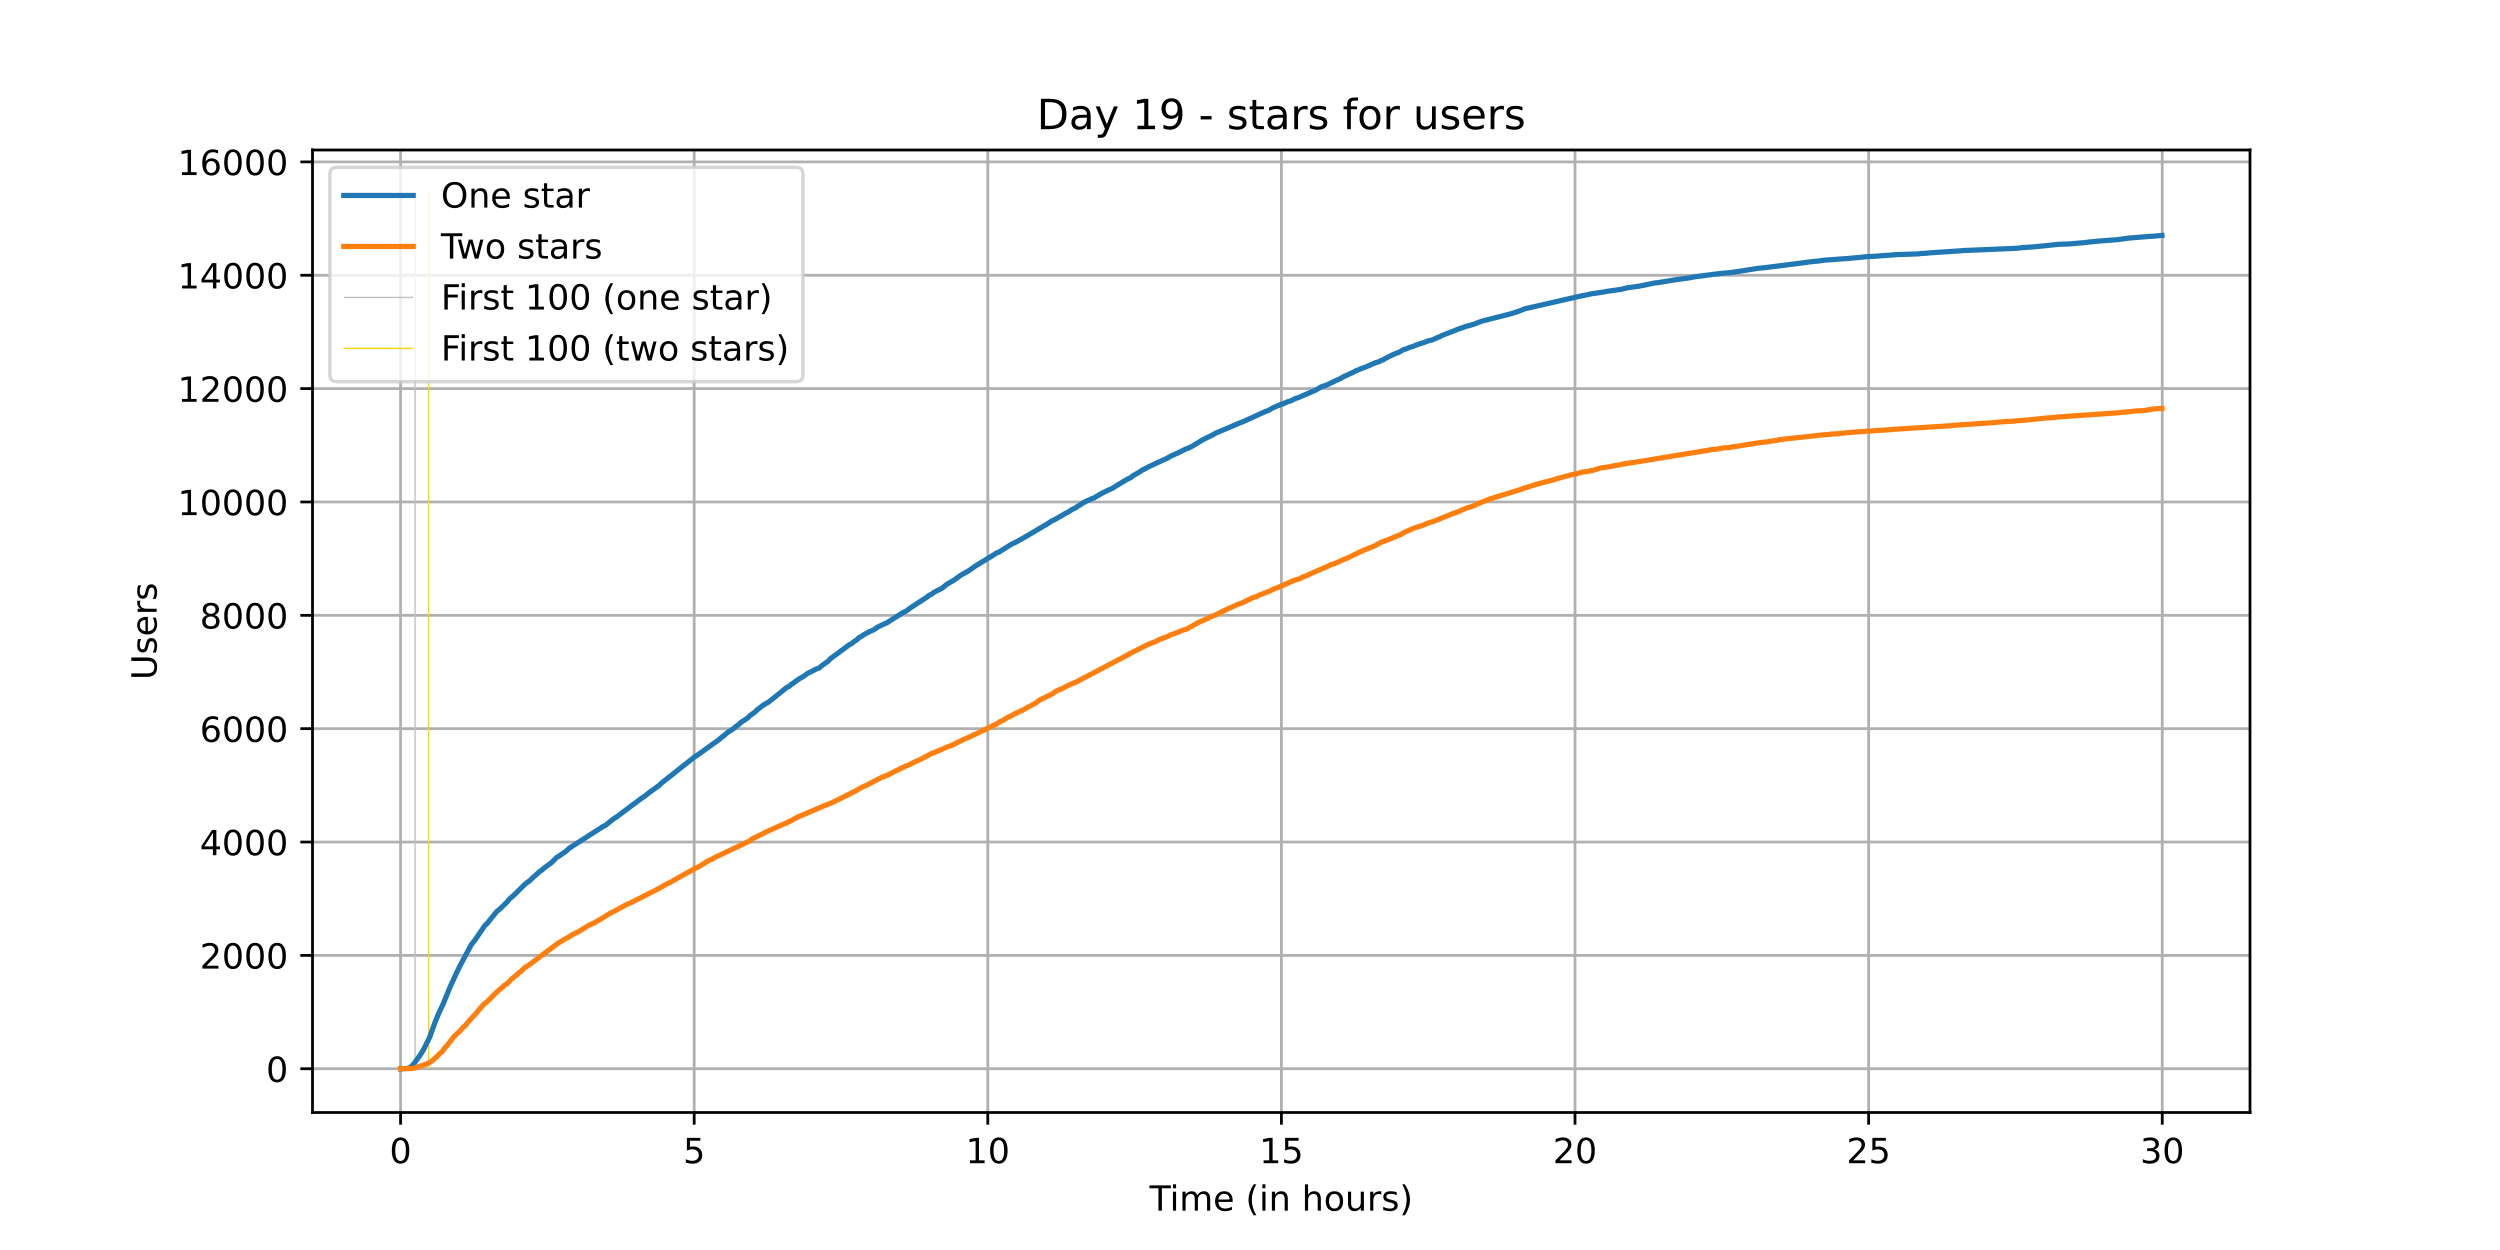 <?xml version="1.0" encoding="utf-8" standalone="no"?>
<!DOCTYPE svg PUBLIC "-//W3C//DTD SVG 1.1//EN"
  "http://www.w3.org/Graphics/SVG/1.1/DTD/svg11.dtd">
<!-- Created with matplotlib (https://matplotlib.org/) -->
<svg height="360pt" version="1.1" viewBox="0 0 720 360" width="720pt" xmlns="http://www.w3.org/2000/svg" xmlns:xlink="http://www.w3.org/1999/xlink">
 <defs>
  <style type="text/css">*{stroke-linecap:butt;stroke-linejoin:round;}</style>
 </defs>
 <g id="figure_1">
  <g id="patch_1">
   <path d="M 0 360 
L 720 360 
L 720 0 
L 0 0 
z
" style="fill:#ffffff;"/>
  </g>
  <g id="axes_1">
   <g id="patch_2">
    <path d="M 90 320.4 
L 648 320.4 
L 648 43.2 
L 90 43.2 
z
" style="fill:#ffffff;"/>
   </g>
   <g id="matplotlib.axis_1">
    <g id="xtick_1">
     <g id="line2d_1">
      <path clip-path="url(#pd14969124e)" d="M 115.364 320.4 
L 115.364 43.2 
" style="fill:none;stroke:#b0b0b0;stroke-linecap:square;stroke-width:0.8;"/>
     </g>
     <g id="line2d_2">
      <defs>
       <path d="M 0 0 
L 0 3.5 
" id="m0ddacaa1ce" style="stroke:#000000;stroke-width:0.8;"/>
      </defs>
      <g>
       <use style="stroke:#000000;stroke-width:0.8;" x="115.364" xlink:href="#m0ddacaa1ce" y="320.4"/>
      </g>
     </g>
     <g id="text_1">
      <!-- 0 -->
      <g transform="translate(112.182 334.998)scale(0.1 -0.1)">
       <defs>
        <path d="M 31.781 66.406 
Q 24.172 66.406 20.328 58.906 
Q 16.5 51.422 16.5 36.375 
Q 16.5 21.391 20.328 13.891 
Q 24.172 6.391 31.781 6.391 
Q 39.453 6.391 43.281 13.891 
Q 47.125 21.391 47.125 36.375 
Q 47.125 51.422 43.281 58.906 
Q 39.453 66.406 31.781 66.406 
z
M 31.781 74.219 
Q 44.047 74.219 50.516 64.516 
Q 56.984 54.828 56.984 36.375 
Q 56.984 17.969 50.516 8.266 
Q 44.047 -1.422 31.781 -1.422 
Q 19.531 -1.422 13.062 8.266 
Q 6.594 17.969 6.594 36.375 
Q 6.594 54.828 13.062 64.516 
Q 19.531 74.219 31.781 74.219 
z
" id="DejaVuSans-48"/>
       </defs>
       <use xlink:href="#DejaVuSans-48"/>
      </g>
     </g>
    </g>
    <g id="xtick_2">
     <g id="line2d_3">
      <path clip-path="url(#pd14969124e)" d="M 199.924 320.4 
L 199.924 43.2 
" style="fill:none;stroke:#b0b0b0;stroke-linecap:square;stroke-width:0.8;"/>
     </g>
     <g id="line2d_4">
      <g>
       <use style="stroke:#000000;stroke-width:0.8;" x="199.924" xlink:href="#m0ddacaa1ce" y="320.4"/>
      </g>
     </g>
     <g id="text_2">
      <!-- 5 -->
      <g transform="translate(196.743 334.998)scale(0.1 -0.1)">
       <defs>
        <path d="M 10.797 72.906 
L 49.516 72.906 
L 49.516 64.594 
L 19.828 64.594 
L 19.828 46.734 
Q 21.969 47.469 24.109 47.828 
Q 26.266 48.188 28.422 48.188 
Q 40.625 48.188 47.75 41.5 
Q 54.891 34.812 54.891 23.391 
Q 54.891 11.625 47.562 5.094 
Q 40.234 -1.422 26.906 -1.422 
Q 22.312 -1.422 17.547 -0.641 
Q 12.797 0.141 7.719 1.703 
L 7.719 11.625 
Q 12.109 9.234 16.797 8.062 
Q 21.484 6.891 26.703 6.891 
Q 35.156 6.891 40.078 11.328 
Q 45.016 15.766 45.016 23.391 
Q 45.016 31 40.078 35.438 
Q 35.156 39.891 26.703 39.891 
Q 22.75 39.891 18.812 39.016 
Q 14.891 38.141 10.797 36.281 
z
" id="DejaVuSans-53"/>
       </defs>
       <use xlink:href="#DejaVuSans-53"/>
      </g>
     </g>
    </g>
    <g id="xtick_3">
     <g id="line2d_5">
      <path clip-path="url(#pd14969124e)" d="M 284.484 320.4 
L 284.484 43.2 
" style="fill:none;stroke:#b0b0b0;stroke-linecap:square;stroke-width:0.8;"/>
     </g>
     <g id="line2d_6">
      <g>
       <use style="stroke:#000000;stroke-width:0.8;" x="284.484" xlink:href="#m0ddacaa1ce" y="320.4"/>
      </g>
     </g>
     <g id="text_3">
      <!-- 10 -->
      <g transform="translate(278.122 334.998)scale(0.1 -0.1)">
       <defs>
        <path d="M 12.406 8.297 
L 28.516 8.297 
L 28.516 63.922 
L 10.984 60.406 
L 10.984 69.391 
L 28.422 72.906 
L 38.281 72.906 
L 38.281 8.297 
L 54.391 8.297 
L 54.391 0 
L 12.406 0 
z
" id="DejaVuSans-49"/>
       </defs>
       <use xlink:href="#DejaVuSans-49"/>
       <use x="63.623" xlink:href="#DejaVuSans-48"/>
      </g>
     </g>
    </g>
    <g id="xtick_4">
     <g id="line2d_7">
      <path clip-path="url(#pd14969124e)" d="M 369.045 320.4 
L 369.045 43.2 
" style="fill:none;stroke:#b0b0b0;stroke-linecap:square;stroke-width:0.8;"/>
     </g>
     <g id="line2d_8">
      <g>
       <use style="stroke:#000000;stroke-width:0.8;" x="369.045" xlink:href="#m0ddacaa1ce" y="320.4"/>
      </g>
     </g>
     <g id="text_4">
      <!-- 15 -->
      <g transform="translate(362.682 334.998)scale(0.1 -0.1)">
       <use xlink:href="#DejaVuSans-49"/>
       <use x="63.623" xlink:href="#DejaVuSans-53"/>
      </g>
     </g>
    </g>
    <g id="xtick_5">
     <g id="line2d_9">
      <path clip-path="url(#pd14969124e)" d="M 453.605 320.4 
L 453.605 43.2 
" style="fill:none;stroke:#b0b0b0;stroke-linecap:square;stroke-width:0.8;"/>
     </g>
     <g id="line2d_10">
      <g>
       <use style="stroke:#000000;stroke-width:0.8;" x="453.605" xlink:href="#m0ddacaa1ce" y="320.4"/>
      </g>
     </g>
     <g id="text_5">
      <!-- 20 -->
      <g transform="translate(447.242 334.998)scale(0.1 -0.1)">
       <defs>
        <path d="M 19.188 8.297 
L 53.609 8.297 
L 53.609 0 
L 7.328 0 
L 7.328 8.297 
Q 12.938 14.109 22.625 23.891 
Q 32.328 33.688 34.812 36.531 
Q 39.547 41.844 41.422 45.531 
Q 43.312 49.219 43.312 52.781 
Q 43.312 58.594 39.234 62.25 
Q 35.156 65.922 28.609 65.922 
Q 23.969 65.922 18.812 64.312 
Q 13.672 62.703 7.812 59.422 
L 7.812 69.391 
Q 13.766 71.781 18.938 73 
Q 24.125 74.219 28.422 74.219 
Q 39.75 74.219 46.484 68.547 
Q 53.219 62.891 53.219 53.422 
Q 53.219 48.922 51.531 44.891 
Q 49.859 40.875 45.406 35.406 
Q 44.188 33.984 37.641 27.219 
Q 31.109 20.453 19.188 8.297 
z
" id="DejaVuSans-50"/>
       </defs>
       <use xlink:href="#DejaVuSans-50"/>
       <use x="63.623" xlink:href="#DejaVuSans-48"/>
      </g>
     </g>
    </g>
    <g id="xtick_6">
     <g id="line2d_11">
      <path clip-path="url(#pd14969124e)" d="M 538.165 320.4 
L 538.165 43.2 
" style="fill:none;stroke:#b0b0b0;stroke-linecap:square;stroke-width:0.8;"/>
     </g>
     <g id="line2d_12">
      <g>
       <use style="stroke:#000000;stroke-width:0.8;" x="538.165" xlink:href="#m0ddacaa1ce" y="320.4"/>
      </g>
     </g>
     <g id="text_6">
      <!-- 25 -->
      <g transform="translate(531.803 334.998)scale(0.1 -0.1)">
       <use xlink:href="#DejaVuSans-50"/>
       <use x="63.623" xlink:href="#DejaVuSans-53"/>
      </g>
     </g>
    </g>
    <g id="xtick_7">
     <g id="line2d_13">
      <path clip-path="url(#pd14969124e)" d="M 622.726 320.4 
L 622.726 43.2 
" style="fill:none;stroke:#b0b0b0;stroke-linecap:square;stroke-width:0.8;"/>
     </g>
     <g id="line2d_14">
      <g>
       <use style="stroke:#000000;stroke-width:0.8;" x="622.726" xlink:href="#m0ddacaa1ce" y="320.4"/>
      </g>
     </g>
     <g id="text_7">
      <!-- 30 -->
      <g transform="translate(616.363 334.998)scale(0.1 -0.1)">
       <defs>
        <path d="M 40.578 39.312 
Q 47.656 37.797 51.625 33 
Q 55.609 28.219 55.609 21.188 
Q 55.609 10.406 48.188 4.484 
Q 40.766 -1.422 27.094 -1.422 
Q 22.516 -1.422 17.656 -0.516 
Q 12.797 0.391 7.625 2.203 
L 7.625 11.719 
Q 11.719 9.328 16.594 8.109 
Q 21.484 6.891 26.812 6.891 
Q 36.078 6.891 40.938 10.547 
Q 45.797 14.203 45.797 21.188 
Q 45.797 27.641 41.281 31.266 
Q 36.766 34.906 28.719 34.906 
L 20.219 34.906 
L 20.219 43.016 
L 29.109 43.016 
Q 36.375 43.016 40.234 45.922 
Q 44.094 48.828 44.094 54.297 
Q 44.094 59.906 40.109 62.906 
Q 36.141 65.922 28.719 65.922 
Q 24.656 65.922 20.016 65.031 
Q 15.375 64.156 9.812 62.312 
L 9.812 71.094 
Q 15.438 72.656 20.344 73.438 
Q 25.25 74.219 29.594 74.219 
Q 40.828 74.219 47.359 69.109 
Q 53.906 64.016 53.906 55.328 
Q 53.906 49.266 50.438 45.094 
Q 46.969 40.922 40.578 39.312 
z
" id="DejaVuSans-51"/>
       </defs>
       <use xlink:href="#DejaVuSans-51"/>
       <use x="63.623" xlink:href="#DejaVuSans-48"/>
      </g>
     </g>
    </g>
    <g id="text_8">
     <!-- Time (in hours) -->
     <g transform="translate(331.072 348.677)scale(0.1 -0.1)">
      <defs>
       <path d="M -0.297 72.906 
L 61.375 72.906 
L 61.375 64.594 
L 35.5 64.594 
L 35.5 0 
L 25.594 0 
L 25.594 64.594 
L -0.297 64.594 
z
" id="DejaVuSans-84"/>
       <path d="M 9.422 54.688 
L 18.406 54.688 
L 18.406 0 
L 9.422 0 
z
M 9.422 75.984 
L 18.406 75.984 
L 18.406 64.594 
L 9.422 64.594 
z
" id="DejaVuSans-105"/>
       <path d="M 52 44.188 
Q 55.375 50.25 60.062 53.125 
Q 64.75 56 71.094 56 
Q 79.641 56 84.281 50.016 
Q 88.922 44.047 88.922 33.016 
L 88.922 0 
L 79.891 0 
L 79.891 32.719 
Q 79.891 40.578 77.094 44.375 
Q 74.312 48.188 68.609 48.188 
Q 61.625 48.188 57.562 43.547 
Q 53.516 38.922 53.516 30.906 
L 53.516 0 
L 44.484 0 
L 44.484 32.719 
Q 44.484 40.625 41.703 44.406 
Q 38.922 48.188 33.109 48.188 
Q 26.219 48.188 22.156 43.531 
Q 18.109 38.875 18.109 30.906 
L 18.109 0 
L 9.078 0 
L 9.078 54.688 
L 18.109 54.688 
L 18.109 46.188 
Q 21.188 51.219 25.484 53.609 
Q 29.781 56 35.688 56 
Q 41.656 56 45.828 52.969 
Q 50 49.953 52 44.188 
z
" id="DejaVuSans-109"/>
       <path d="M 56.203 29.594 
L 56.203 25.203 
L 14.891 25.203 
Q 15.484 15.922 20.484 11.062 
Q 25.484 6.203 34.422 6.203 
Q 39.594 6.203 44.453 7.469 
Q 49.312 8.734 54.109 11.281 
L 54.109 2.781 
Q 49.266 0.734 44.188 -0.344 
Q 39.109 -1.422 33.891 -1.422 
Q 20.797 -1.422 13.156 6.188 
Q 5.516 13.812 5.516 26.812 
Q 5.516 40.234 12.766 48.109 
Q 20.016 56 32.328 56 
Q 43.359 56 49.781 48.891 
Q 56.203 41.797 56.203 29.594 
z
M 47.219 32.234 
Q 47.125 39.594 43.094 43.984 
Q 39.062 48.391 32.422 48.391 
Q 24.906 48.391 20.391 44.141 
Q 15.875 39.891 15.188 32.172 
z
" id="DejaVuSans-101"/>
       <path id="DejaVuSans-32"/>
       <path d="M 31 75.875 
Q 24.469 64.656 21.281 53.656 
Q 18.109 42.672 18.109 31.391 
Q 18.109 20.125 21.312 9.062 
Q 24.516 -2 31 -13.188 
L 23.188 -13.188 
Q 15.875 -1.703 12.234 9.375 
Q 8.594 20.453 8.594 31.391 
Q 8.594 42.281 12.203 53.312 
Q 15.828 64.359 23.188 75.875 
z
" id="DejaVuSans-40"/>
       <path d="M 54.891 33.016 
L 54.891 0 
L 45.906 0 
L 45.906 32.719 
Q 45.906 40.484 42.875 44.328 
Q 39.844 48.188 33.797 48.188 
Q 26.516 48.188 22.312 43.547 
Q 18.109 38.922 18.109 30.906 
L 18.109 0 
L 9.078 0 
L 9.078 54.688 
L 18.109 54.688 
L 18.109 46.188 
Q 21.344 51.125 25.703 53.562 
Q 30.078 56 35.797 56 
Q 45.219 56 50.047 50.172 
Q 54.891 44.344 54.891 33.016 
z
" id="DejaVuSans-110"/>
       <path d="M 54.891 33.016 
L 54.891 0 
L 45.906 0 
L 45.906 32.719 
Q 45.906 40.484 42.875 44.328 
Q 39.844 48.188 33.797 48.188 
Q 26.516 48.188 22.312 43.547 
Q 18.109 38.922 18.109 30.906 
L 18.109 0 
L 9.078 0 
L 9.078 75.984 
L 18.109 75.984 
L 18.109 46.188 
Q 21.344 51.125 25.703 53.562 
Q 30.078 56 35.797 56 
Q 45.219 56 50.047 50.172 
Q 54.891 44.344 54.891 33.016 
z
" id="DejaVuSans-104"/>
       <path d="M 30.609 48.391 
Q 23.391 48.391 19.188 42.75 
Q 14.984 37.109 14.984 27.297 
Q 14.984 17.484 19.156 11.844 
Q 23.344 6.203 30.609 6.203 
Q 37.797 6.203 41.984 11.859 
Q 46.188 17.531 46.188 27.297 
Q 46.188 37.016 41.984 42.703 
Q 37.797 48.391 30.609 48.391 
z
M 30.609 56 
Q 42.328 56 49.016 48.375 
Q 55.719 40.766 55.719 27.297 
Q 55.719 13.875 49.016 6.219 
Q 42.328 -1.422 30.609 -1.422 
Q 18.844 -1.422 12.172 6.219 
Q 5.516 13.875 5.516 27.297 
Q 5.516 40.766 12.172 48.375 
Q 18.844 56 30.609 56 
z
" id="DejaVuSans-111"/>
       <path d="M 8.5 21.578 
L 8.5 54.688 
L 17.484 54.688 
L 17.484 21.922 
Q 17.484 14.156 20.5 10.266 
Q 23.531 6.391 29.594 6.391 
Q 36.859 6.391 41.078 11.031 
Q 45.312 15.672 45.312 23.688 
L 45.312 54.688 
L 54.297 54.688 
L 54.297 0 
L 45.312 0 
L 45.312 8.406 
Q 42.047 3.422 37.719 1 
Q 33.406 -1.422 27.688 -1.422 
Q 18.266 -1.422 13.375 4.438 
Q 8.5 10.297 8.5 21.578 
z
M 31.109 56 
z
" id="DejaVuSans-117"/>
       <path d="M 41.109 46.297 
Q 39.594 47.172 37.812 47.578 
Q 36.031 48 33.891 48 
Q 26.266 48 22.188 43.047 
Q 18.109 38.094 18.109 28.812 
L 18.109 0 
L 9.078 0 
L 9.078 54.688 
L 18.109 54.688 
L 18.109 46.188 
Q 20.953 51.172 25.484 53.578 
Q 30.031 56 36.531 56 
Q 37.453 56 38.578 55.875 
Q 39.703 55.766 41.062 55.516 
z
" id="DejaVuSans-114"/>
       <path d="M 44.281 53.078 
L 44.281 44.578 
Q 40.484 46.531 36.375 47.5 
Q 32.281 48.484 27.875 48.484 
Q 21.188 48.484 17.844 46.438 
Q 14.5 44.391 14.5 40.281 
Q 14.5 37.156 16.891 35.375 
Q 19.281 33.594 26.516 31.984 
L 29.594 31.297 
Q 39.156 29.25 43.188 25.516 
Q 47.219 21.781 47.219 15.094 
Q 47.219 7.469 41.188 3.016 
Q 35.156 -1.422 24.609 -1.422 
Q 20.219 -1.422 15.453 -0.562 
Q 10.688 0.297 5.422 2 
L 5.422 11.281 
Q 10.406 8.688 15.234 7.391 
Q 20.062 6.109 24.812 6.109 
Q 31.156 6.109 34.562 8.281 
Q 37.984 10.453 37.984 14.406 
Q 37.984 18.062 35.516 20.016 
Q 33.062 21.969 24.703 23.781 
L 21.578 24.516 
Q 13.234 26.266 9.516 29.906 
Q 5.812 33.547 5.812 39.891 
Q 5.812 47.609 11.281 51.797 
Q 16.75 56 26.812 56 
Q 31.781 56 36.172 55.266 
Q 40.578 54.547 44.281 53.078 
z
" id="DejaVuSans-115"/>
       <path d="M 8.016 75.875 
L 15.828 75.875 
Q 23.141 64.359 26.781 53.312 
Q 30.422 42.281 30.422 31.391 
Q 30.422 20.453 26.781 9.375 
Q 23.141 -1.703 15.828 -13.188 
L 8.016 -13.188 
Q 14.5 -2 17.703 9.062 
Q 20.906 20.125 20.906 31.391 
Q 20.906 42.672 17.703 53.656 
Q 14.5 64.656 8.016 75.875 
z
" id="DejaVuSans-41"/>
      </defs>
      <use xlink:href="#DejaVuSans-84"/>
      <use x="57.959" xlink:href="#DejaVuSans-105"/>
      <use x="85.742" xlink:href="#DejaVuSans-109"/>
      <use x="183.154" xlink:href="#DejaVuSans-101"/>
      <use x="244.678" xlink:href="#DejaVuSans-32"/>
      <use x="276.465" xlink:href="#DejaVuSans-40"/>
      <use x="315.479" xlink:href="#DejaVuSans-105"/>
      <use x="343.262" xlink:href="#DejaVuSans-110"/>
      <use x="406.641" xlink:href="#DejaVuSans-32"/>
      <use x="438.428" xlink:href="#DejaVuSans-104"/>
      <use x="501.807" xlink:href="#DejaVuSans-111"/>
      <use x="562.988" xlink:href="#DejaVuSans-117"/>
      <use x="626.367" xlink:href="#DejaVuSans-114"/>
      <use x="667.48" xlink:href="#DejaVuSans-115"/>
      <use x="719.58" xlink:href="#DejaVuSans-41"/>
     </g>
    </g>
   </g>
   <g id="matplotlib.axis_2">
    <g id="ytick_1">
     <g id="line2d_15">
      <path clip-path="url(#pd14969124e)" d="M 90 307.8 
L 648 307.8 
" style="fill:none;stroke:#b0b0b0;stroke-linecap:square;stroke-width:0.8;"/>
     </g>
     <g id="line2d_16">
      <defs>
       <path d="M 0 0 
L -3.5 0 
" id="m64ab83e9de" style="stroke:#000000;stroke-width:0.8;"/>
      </defs>
      <g>
       <use style="stroke:#000000;stroke-width:0.8;" x="90" xlink:href="#m64ab83e9de" y="307.8"/>
      </g>
     </g>
     <g id="text_9">
      <!-- 0 -->
      <g transform="translate(76.638 311.599)scale(0.1 -0.1)">
       <use xlink:href="#DejaVuSans-48"/>
      </g>
     </g>
    </g>
    <g id="ytick_2">
     <g id="line2d_17">
      <path clip-path="url(#pd14969124e)" d="M 90 275.154 
L 648 275.154 
" style="fill:none;stroke:#b0b0b0;stroke-linecap:square;stroke-width:0.8;"/>
     </g>
     <g id="line2d_18">
      <g>
       <use style="stroke:#000000;stroke-width:0.8;" x="90" xlink:href="#m64ab83e9de" y="275.154"/>
      </g>
     </g>
     <g id="text_10">
      <!-- 2000 -->
      <g transform="translate(57.55 278.953)scale(0.1 -0.1)">
       <use xlink:href="#DejaVuSans-50"/>
       <use x="63.623" xlink:href="#DejaVuSans-48"/>
       <use x="127.246" xlink:href="#DejaVuSans-48"/>
       <use x="190.869" xlink:href="#DejaVuSans-48"/>
      </g>
     </g>
    </g>
    <g id="ytick_3">
     <g id="line2d_19">
      <path clip-path="url(#pd14969124e)" d="M 90 242.507 
L 648 242.507 
" style="fill:none;stroke:#b0b0b0;stroke-linecap:square;stroke-width:0.8;"/>
     </g>
     <g id="line2d_20">
      <g>
       <use style="stroke:#000000;stroke-width:0.8;" x="90" xlink:href="#m64ab83e9de" y="242.507"/>
      </g>
     </g>
     <g id="text_11">
      <!-- 4000 -->
      <g transform="translate(57.55 246.306)scale(0.1 -0.1)">
       <defs>
        <path d="M 37.797 64.312 
L 12.891 25.391 
L 37.797 25.391 
z
M 35.203 72.906 
L 47.609 72.906 
L 47.609 25.391 
L 58.016 25.391 
L 58.016 17.188 
L 47.609 17.188 
L 47.609 0 
L 37.797 0 
L 37.797 17.188 
L 4.891 17.188 
L 4.891 26.703 
z
" id="DejaVuSans-52"/>
       </defs>
       <use xlink:href="#DejaVuSans-52"/>
       <use x="63.623" xlink:href="#DejaVuSans-48"/>
       <use x="127.246" xlink:href="#DejaVuSans-48"/>
       <use x="190.869" xlink:href="#DejaVuSans-48"/>
      </g>
     </g>
    </g>
    <g id="ytick_4">
     <g id="line2d_21">
      <path clip-path="url(#pd14969124e)" d="M 90 209.861 
L 648 209.861 
" style="fill:none;stroke:#b0b0b0;stroke-linecap:square;stroke-width:0.8;"/>
     </g>
     <g id="line2d_22">
      <g>
       <use style="stroke:#000000;stroke-width:0.8;" x="90" xlink:href="#m64ab83e9de" y="209.861"/>
      </g>
     </g>
     <g id="text_12">
      <!-- 6000 -->
      <g transform="translate(57.55 213.66)scale(0.1 -0.1)">
       <defs>
        <path d="M 33.016 40.375 
Q 26.375 40.375 22.484 35.828 
Q 18.609 31.297 18.609 23.391 
Q 18.609 15.531 22.484 10.953 
Q 26.375 6.391 33.016 6.391 
Q 39.656 6.391 43.531 10.953 
Q 47.406 15.531 47.406 23.391 
Q 47.406 31.297 43.531 35.828 
Q 39.656 40.375 33.016 40.375 
z
M 52.594 71.297 
L 52.594 62.312 
Q 48.875 64.062 45.094 64.984 
Q 41.312 65.922 37.594 65.922 
Q 27.828 65.922 22.672 59.328 
Q 17.531 52.734 16.797 39.406 
Q 19.672 43.656 24.016 45.922 
Q 28.375 48.188 33.594 48.188 
Q 44.578 48.188 50.953 41.516 
Q 57.328 34.859 57.328 23.391 
Q 57.328 12.156 50.688 5.359 
Q 44.047 -1.422 33.016 -1.422 
Q 20.359 -1.422 13.672 8.266 
Q 6.984 17.969 6.984 36.375 
Q 6.984 53.656 15.188 63.938 
Q 23.391 74.219 37.203 74.219 
Q 40.922 74.219 44.703 73.484 
Q 48.484 72.75 52.594 71.297 
z
" id="DejaVuSans-54"/>
       </defs>
       <use xlink:href="#DejaVuSans-54"/>
       <use x="63.623" xlink:href="#DejaVuSans-48"/>
       <use x="127.246" xlink:href="#DejaVuSans-48"/>
       <use x="190.869" xlink:href="#DejaVuSans-48"/>
      </g>
     </g>
    </g>
    <g id="ytick_5">
     <g id="line2d_23">
      <path clip-path="url(#pd14969124e)" d="M 90 177.214 
L 648 177.214 
" style="fill:none;stroke:#b0b0b0;stroke-linecap:square;stroke-width:0.8;"/>
     </g>
     <g id="line2d_24">
      <g>
       <use style="stroke:#000000;stroke-width:0.8;" x="90" xlink:href="#m64ab83e9de" y="177.214"/>
      </g>
     </g>
     <g id="text_13">
      <!-- 8000 -->
      <g transform="translate(57.55 181.014)scale(0.1 -0.1)">
       <defs>
        <path d="M 31.781 34.625 
Q 24.75 34.625 20.719 30.859 
Q 16.703 27.094 16.703 20.516 
Q 16.703 13.922 20.719 10.156 
Q 24.75 6.391 31.781 6.391 
Q 38.812 6.391 42.859 10.172 
Q 46.922 13.969 46.922 20.516 
Q 46.922 27.094 42.891 30.859 
Q 38.875 34.625 31.781 34.625 
z
M 21.922 38.812 
Q 15.578 40.375 12.031 44.719 
Q 8.5 49.078 8.5 55.328 
Q 8.5 64.062 14.719 69.141 
Q 20.953 74.219 31.781 74.219 
Q 42.672 74.219 48.875 69.141 
Q 55.078 64.062 55.078 55.328 
Q 55.078 49.078 51.531 44.719 
Q 48 40.375 41.703 38.812 
Q 48.828 37.156 52.797 32.312 
Q 56.781 27.484 56.781 20.516 
Q 56.781 9.906 50.312 4.234 
Q 43.844 -1.422 31.781 -1.422 
Q 19.734 -1.422 13.25 4.234 
Q 6.781 9.906 6.781 20.516 
Q 6.781 27.484 10.781 32.312 
Q 14.797 37.156 21.922 38.812 
z
M 18.312 54.391 
Q 18.312 48.734 21.844 45.562 
Q 25.391 42.391 31.781 42.391 
Q 38.141 42.391 41.719 45.562 
Q 45.312 48.734 45.312 54.391 
Q 45.312 60.062 41.719 63.234 
Q 38.141 66.406 31.781 66.406 
Q 25.391 66.406 21.844 63.234 
Q 18.312 60.062 18.312 54.391 
z
" id="DejaVuSans-56"/>
       </defs>
       <use xlink:href="#DejaVuSans-56"/>
       <use x="63.623" xlink:href="#DejaVuSans-48"/>
       <use x="127.246" xlink:href="#DejaVuSans-48"/>
       <use x="190.869" xlink:href="#DejaVuSans-48"/>
      </g>
     </g>
    </g>
    <g id="ytick_6">
     <g id="line2d_25">
      <path clip-path="url(#pd14969124e)" d="M 90 144.568 
L 648 144.568 
" style="fill:none;stroke:#b0b0b0;stroke-linecap:square;stroke-width:0.8;"/>
     </g>
     <g id="line2d_26">
      <g>
       <use style="stroke:#000000;stroke-width:0.8;" x="90" xlink:href="#m64ab83e9de" y="144.568"/>
      </g>
     </g>
     <g id="text_14">
      <!-- 10000 -->
      <g transform="translate(51.188 148.367)scale(0.1 -0.1)">
       <use xlink:href="#DejaVuSans-49"/>
       <use x="63.623" xlink:href="#DejaVuSans-48"/>
       <use x="127.246" xlink:href="#DejaVuSans-48"/>
       <use x="190.869" xlink:href="#DejaVuSans-48"/>
       <use x="254.492" xlink:href="#DejaVuSans-48"/>
      </g>
     </g>
    </g>
    <g id="ytick_7">
     <g id="line2d_27">
      <path clip-path="url(#pd14969124e)" d="M 90 111.922 
L 648 111.922 
" style="fill:none;stroke:#b0b0b0;stroke-linecap:square;stroke-width:0.8;"/>
     </g>
     <g id="line2d_28">
      <g>
       <use style="stroke:#000000;stroke-width:0.8;" x="90" xlink:href="#m64ab83e9de" y="111.922"/>
      </g>
     </g>
     <g id="text_15">
      <!-- 12000 -->
      <g transform="translate(51.188 115.721)scale(0.1 -0.1)">
       <use xlink:href="#DejaVuSans-49"/>
       <use x="63.623" xlink:href="#DejaVuSans-50"/>
       <use x="127.246" xlink:href="#DejaVuSans-48"/>
       <use x="190.869" xlink:href="#DejaVuSans-48"/>
       <use x="254.492" xlink:href="#DejaVuSans-48"/>
      </g>
     </g>
    </g>
    <g id="ytick_8">
     <g id="line2d_29">
      <path clip-path="url(#pd14969124e)" d="M 90 79.275 
L 648 79.275 
" style="fill:none;stroke:#b0b0b0;stroke-linecap:square;stroke-width:0.8;"/>
     </g>
     <g id="line2d_30">
      <g>
       <use style="stroke:#000000;stroke-width:0.8;" x="90" xlink:href="#m64ab83e9de" y="79.275"/>
      </g>
     </g>
     <g id="text_16">
      <!-- 14000 -->
      <g transform="translate(51.188 83.074)scale(0.1 -0.1)">
       <use xlink:href="#DejaVuSans-49"/>
       <use x="63.623" xlink:href="#DejaVuSans-52"/>
       <use x="127.246" xlink:href="#DejaVuSans-48"/>
       <use x="190.869" xlink:href="#DejaVuSans-48"/>
       <use x="254.492" xlink:href="#DejaVuSans-48"/>
      </g>
     </g>
    </g>
    <g id="ytick_9">
     <g id="line2d_31">
      <path clip-path="url(#pd14969124e)" d="M 90 46.629 
L 648 46.629 
" style="fill:none;stroke:#b0b0b0;stroke-linecap:square;stroke-width:0.8;"/>
     </g>
     <g id="line2d_32">
      <g>
       <use style="stroke:#000000;stroke-width:0.8;" x="90" xlink:href="#m64ab83e9de" y="46.629"/>
      </g>
     </g>
     <g id="text_17">
      <!-- 16000 -->
      <g transform="translate(51.188 50.428)scale(0.1 -0.1)">
       <use xlink:href="#DejaVuSans-49"/>
       <use x="63.623" xlink:href="#DejaVuSans-54"/>
       <use x="127.246" xlink:href="#DejaVuSans-48"/>
       <use x="190.869" xlink:href="#DejaVuSans-48"/>
       <use x="254.492" xlink:href="#DejaVuSans-48"/>
      </g>
     </g>
    </g>
    <g id="text_18">
     <!-- Users -->
     <g transform="translate(45.108 195.801)rotate(-90)scale(0.1 -0.1)">
      <defs>
       <path d="M 8.688 72.906 
L 18.609 72.906 
L 18.609 28.609 
Q 18.609 16.891 22.844 11.734 
Q 27.094 6.594 36.625 6.594 
Q 46.094 6.594 50.344 11.734 
Q 54.594 16.891 54.594 28.609 
L 54.594 72.906 
L 64.5 72.906 
L 64.5 27.391 
Q 64.5 13.141 57.438 5.859 
Q 50.391 -1.422 36.625 -1.422 
Q 22.797 -1.422 15.734 5.859 
Q 8.688 13.141 8.688 27.391 
z
" id="DejaVuSans-85"/>
      </defs>
      <use xlink:href="#DejaVuSans-85"/>
      <use x="73.193" xlink:href="#DejaVuSans-115"/>
      <use x="125.293" xlink:href="#DejaVuSans-101"/>
      <use x="186.816" xlink:href="#DejaVuSans-114"/>
      <use x="227.93" xlink:href="#DejaVuSans-115"/>
     </g>
    </g>
   </g>
   <g id="LineCollection_1">
    <path clip-path="url(#pd14969124e)" d="M 119.54 307.8 
L 119.54 55.8 
" style="fill:none;stroke:#c0c0c0;stroke-width:0.4;"/>
   </g>
   <g id="LineCollection_2">
    <path clip-path="url(#pd14969124e)" d="M 123.453 307.8 
L 123.453 55.8 
" style="fill:none;stroke:#ffd700;stroke-width:0.4;"/>
   </g>
   <g id="line2d_33">
    <path clip-path="url(#pd14969124e)" d="M 115.364 307.8 
L 117.304 307.702 
L 118.145 307.441 
L 119.263 306.298 
L 120.658 304.339 
L 121.217 303.54 
L 122.053 302.152 
L 123.73 298.741 
L 125.408 294.089 
L 126.53 291.444 
L 127.644 289.126 
L 128.762 286.351 
L 129.603 284.295 
L 131.557 280.051 
L 132.393 278.304 
L 135.752 272.036 
L 136.865 270.632 
L 139.661 266.519 
L 140.22 266.045 
L 143.015 262.568 
L 143.851 261.899 
L 146.087 259.728 
L 146.642 258.994 
L 148.042 257.769 
L 150.273 255.566 
L 151.114 254.717 
L 151.95 254.064 
L 152.509 253.672 
L 153.345 252.856 
L 155.022 251.371 
L 155.581 250.881 
L 156.141 250.555 
L 156.418 250.212 
L 156.977 249.804 
L 158.095 248.971 
L 158.654 248.596 
L 160.331 246.947 
L 161.167 246.441 
L 162.285 245.641 
L 162.844 245.298 
L 163.962 244.27 
L 173.738 237.986 
L 174.297 237.757 
L 177.088 235.537 
L 177.37 235.439 
L 177.929 235.015 
L 184.633 229.987 
L 185.751 229.253 
L 186.869 228.339 
L 187.982 227.539 
L 189.941 226.119 
L 190.5 225.531 
L 194.409 222.462 
L 194.968 221.989 
L 199.717 218.251 
L 200.276 217.794 
L 200.835 217.5 
L 206.421 213.468 
L 206.98 213.093 
L 207.534 212.603 
L 208.093 212.13 
L 208.652 211.738 
L 209.212 211.216 
L 209.771 210.775 
L 210.33 210.481 
L 211.166 209.893 
L 211.725 209.404 
L 212.843 208.604 
L 213.402 208.033 
L 214.52 207.314 
L 215.079 206.939 
L 215.356 206.759 
L 215.915 206.172 
L 217.592 204.931 
L 217.87 204.588 
L 218.429 204.164 
L 219.829 203.054 
L 220.106 202.972 
L 220.383 202.695 
L 221.224 202.303 
L 223.737 200.279 
L 226.537 198.026 
L 227.373 197.602 
L 227.932 197.014 
L 228.209 196.933 
L 229.327 196.1 
L 230.168 195.496 
L 231.282 194.876 
L 231.841 194.517 
L 232.4 194.044 
L 235.195 192.624 
L 235.754 192.46 
L 236.031 192.313 
L 236.59 191.775 
L 238.545 190.387 
L 239.104 189.751 
L 244.689 185.621 
L 245.248 185.392 
L 245.807 184.886 
L 246.648 184.331 
L 247.484 183.58 
L 248.043 183.319 
L 248.88 182.732 
L 250.28 181.964 
L 251.675 181.377 
L 252.793 180.577 
L 253.347 180.332 
L 253.906 180.022 
L 254.465 179.793 
L 255.024 179.516 
L 255.306 179.467 
L 256.42 178.716 
L 259.215 176.97 
L 260.051 176.415 
L 260.892 176.055 
L 262.287 175.011 
L 267.037 171.926 
L 267.596 171.452 
L 268.432 171.044 
L 268.991 170.587 
L 270.386 169.869 
L 271.227 169.461 
L 272.063 168.792 
L 272.9 168.139 
L 274.577 167.192 
L 276.813 165.592 
L 279.049 164.335 
L 281.003 162.964 
L 286.589 159.553 
L 286.866 159.308 
L 287.707 159.014 
L 288.266 158.639 
L 291.338 156.712 
L 292.456 156.206 
L 295.247 154.639 
L 296.365 153.986 
L 301.955 150.673 
L 302.796 150.085 
L 303.633 149.71 
L 304.469 149.253 
L 305.587 148.6 
L 306.982 147.767 
L 307.541 147.539 
L 308.941 146.625 
L 309.777 146.249 
L 310.336 145.809 
L 310.895 145.531 
L 312.013 144.78 
L 313.131 144.193 
L 313.972 143.882 
L 314.254 143.67 
L 315.09 143.409 
L 315.649 143.034 
L 316.209 142.74 
L 316.768 142.381 
L 318.44 141.499 
L 319.281 141.107 
L 320.117 140.765 
L 324.589 138.039 
L 325.703 137.533 
L 326.262 137.027 
L 328.221 135.917 
L 328.78 135.492 
L 329.616 135.084 
L 330.452 134.611 
L 332.129 133.827 
L 333.525 133.142 
L 333.806 133.076 
L 334.365 132.783 
L 336.038 132.048 
L 336.879 131.542 
L 337.438 131.232 
L 337.997 131.003 
L 339.11 130.514 
L 339.674 130.22 
L 341.628 129.257 
L 342.464 128.963 
L 343.305 128.539 
L 346.378 126.661 
L 349.45 125.16 
L 350.009 124.801 
L 351.123 124.311 
L 352.8 123.625 
L 356.713 121.928 
L 357.831 121.52 
L 364.535 118.467 
L 365.371 118.206 
L 366.489 117.504 
L 368.725 116.557 
L 369.839 116.166 
L 370.679 115.758 
L 371.238 115.578 
L 371.516 115.545 
L 373.193 114.713 
L 373.752 114.582 
L 379.056 112.297 
L 379.615 111.954 
L 380.456 111.432 
L 382.128 110.861 
L 385.2 109.375 
L 385.482 109.326 
L 386.882 108.526 
L 387.718 108.135 
L 389.395 107.367 
L 390.514 106.796 
L 392.468 105.98 
L 393.304 105.702 
L 396.099 104.478 
L 397.217 104.152 
L 397.776 103.825 
L 398.613 103.515 
L 398.894 103.254 
L 399.449 102.993 
L 400.849 102.291 
L 401.967 101.785 
L 402.521 101.589 
L 402.803 101.524 
L 404.198 100.691 
L 405.039 100.463 
L 405.875 100.087 
L 406.993 99.761 
L 407.83 99.369 
L 408.112 99.336 
L 408.948 98.994 
L 410.625 98.455 
L 411.184 98.21 
L 412.579 97.867 
L 414.256 97.084 
L 414.533 97.051 
L 415.374 96.578 
L 418.724 95.305 
L 419.842 94.831 
L 421.519 94.26 
L 422.078 94.015 
L 422.914 93.836 
L 424.31 93.427 
L 425.15 93.101 
L 426.546 92.579 
L 427.105 92.415 
L 427.941 92.187 
L 428.5 92.04 
L 434.367 90.571 
L 436.045 90.081 
L 437.158 89.706 
L 439.394 88.857 
L 439.953 88.743 
L 454.756 85.364 
L 457.274 84.858 
L 458.11 84.646 
L 462.019 84.074 
L 462.86 83.895 
L 466.768 83.356 
L 468.727 82.883 
L 469.845 82.719 
L 472.077 82.409 
L 472.636 82.295 
L 473.754 82.083 
L 476.549 81.495 
L 477.385 81.414 
L 482.971 80.499 
L 483.807 80.402 
L 486.884 79.961 
L 487.998 79.732 
L 494.142 78.916 
L 495.819 78.72 
L 498.333 78.508 
L 499.451 78.361 
L 506.155 77.3 
L 508.391 77.072 
L 520.121 75.586 
L 520.962 75.456 
L 522.08 75.325 
L 522.916 75.243 
L 523.752 75.178 
L 524.593 75.031 
L 525.43 74.933 
L 530.738 74.541 
L 531.574 74.493 
L 535.206 74.166 
L 536.042 74.084 
L 537.442 73.921 
L 539.673 73.823 
L 545.264 73.415 
L 545.823 73.35 
L 550.008 73.203 
L 552.526 73.121 
L 553.081 73.023 
L 554.481 72.958 
L 555.876 72.811 
L 564.816 72.224 
L 565.375 72.158 
L 570.961 71.93 
L 573.192 71.832 
L 574.592 71.767 
L 580.178 71.538 
L 581.014 71.489 
L 582.132 71.342 
L 583.532 71.244 
L 585.486 71.114 
L 586.604 71.016 
L 593.026 70.346 
L 595.821 70.265 
L 598.894 69.987 
L 600.012 69.922 
L 601.684 69.693 
L 602.802 69.596 
L 604.479 69.416 
L 605.316 69.367 
L 610.065 68.992 
L 613.137 68.567 
L 617.328 68.224 
L 619.282 68.077 
L 620.682 67.98 
L 622.636 67.8 
L 622.636 67.8 
" style="fill:none;stroke:#1f77b4;stroke-linecap:square;stroke-width:1.5;"/>
   </g>
   <g id="line2d_34">
    <path clip-path="url(#pd14969124e)" d="M 115.364 307.8 
L 118.981 307.718 
L 121.776 306.804 
L 122.335 306.592 
L 122.894 306.413 
L 123.453 306.168 
L 124.289 305.662 
L 125.971 304.176 
L 126.53 303.523 
L 127.367 302.854 
L 127.926 301.989 
L 128.762 301.091 
L 130.716 298.594 
L 132.393 296.994 
L 133.229 296.047 
L 134.347 294.986 
L 134.906 294.219 
L 137.147 291.82 
L 138.265 290.432 
L 138.824 289.877 
L 139.102 289.436 
L 139.661 288.979 
L 140.22 288.522 
L 140.779 288.016 
L 143.015 285.747 
L 144.41 284.572 
L 145.246 283.805 
L 146.087 283.266 
L 147.482 281.813 
L 148.601 280.965 
L 149.437 280.149 
L 149.996 279.822 
L 150.555 279.218 
L 151.391 278.467 
L 151.673 278.418 
L 160.608 271.709 
L 162.008 270.893 
L 162.285 270.665 
L 162.844 270.387 
L 163.962 269.767 
L 164.24 269.62 
L 164.521 269.326 
L 165.08 269.081 
L 165.358 268.983 
L 165.639 268.739 
L 166.194 268.559 
L 166.753 268.249 
L 169.271 266.682 
L 169.825 266.323 
L 170.107 266.274 
L 170.943 265.866 
L 171.225 265.784 
L 171.784 265.376 
L 172.62 264.952 
L 175.693 263.025 
L 176.529 262.65 
L 179.883 260.806 
L 180.442 260.495 
L 181.56 260.055 
L 187.423 257.067 
L 187.982 256.823 
L 189.1 256.202 
L 189.941 255.794 
L 191.895 254.652 
L 193.291 253.999 
L 194.127 253.46 
L 194.409 253.362 
L 194.968 253.003 
L 199.717 250.375 
L 200.276 250.049 
L 201.113 249.689 
L 204.185 247.796 
L 205.021 247.469 
L 205.58 247.094 
L 214.52 242.85 
L 215.356 242.458 
L 216.197 242.018 
L 216.474 241.691 
L 221.501 239.194 
L 226.537 236.974 
L 227.932 236.321 
L 228.768 235.815 
L 229.887 235.227 
L 230.446 235.015 
L 236.59 232.403 
L 237.426 232.044 
L 238.267 231.718 
L 239.663 231.146 
L 242.458 229.775 
L 243.017 229.481 
L 243.576 229.22 
L 243.853 229.139 
L 244.135 228.91 
L 244.412 228.845 
L 244.971 228.486 
L 246.089 227.947 
L 246.648 227.686 
L 247.207 227.31 
L 248.603 226.543 
L 249.439 226.217 
L 251.116 225.352 
L 253.07 224.323 
L 254.188 223.736 
L 254.465 223.736 
L 255.306 223.311 
L 255.583 223.262 
L 256.42 222.838 
L 256.979 222.528 
L 260.61 220.748 
L 262.01 220.21 
L 262.846 219.704 
L 265.36 218.577 
L 268.155 217.059 
L 268.714 216.831 
L 268.991 216.798 
L 269.55 216.504 
L 270.109 216.308 
L 271.227 215.835 
L 272.063 215.427 
L 273.181 214.986 
L 273.74 214.823 
L 274.299 214.578 
L 277.649 212.897 
L 279.326 212.211 
L 280.162 211.771 
L 281.003 211.412 
L 283.794 210.057 
L 286.589 208.686 
L 286.866 208.62 
L 287.984 207.837 
L 288.825 207.51 
L 289.384 207.102 
L 290.22 206.629 
L 291.338 206.106 
L 292.175 205.633 
L 293.015 205.225 
L 294.129 204.686 
L 294.411 204.621 
L 296.088 203.625 
L 296.647 203.38 
L 297.76 202.777 
L 298.319 202.434 
L 299.437 201.601 
L 303.073 199.838 
L 303.91 199.202 
L 304.469 198.924 
L 305.028 198.63 
L 305.31 198.598 
L 308.1 197.178 
L 308.659 196.965 
L 310.613 196.117 
L 311.454 195.594 
L 312.291 195.186 
L 325.426 188.265 
L 325.703 188.037 
L 326.262 187.808 
L 330.452 185.686 
L 331.011 185.474 
L 331.57 185.229 
L 332.966 184.69 
L 333.525 184.348 
L 336.32 183.287 
L 336.879 182.944 
L 339.11 182.144 
L 340.51 181.54 
L 341.346 181.295 
L 341.628 181.246 
L 345.26 179.206 
L 348.05 177.998 
L 348.332 177.769 
L 348.891 177.574 
L 350.009 177.133 
L 351.123 176.594 
L 351.963 176.137 
L 353.918 175.223 
L 356.713 173.966 
L 357.831 173.591 
L 358.39 173.313 
L 360.621 172.22 
L 361.181 172.04 
L 361.462 171.877 
L 361.74 171.877 
L 362.58 171.42 
L 365.094 170.473 
L 365.653 170.244 
L 366.489 169.836 
L 367.048 169.543 
L 367.884 169.281 
L 369.002 168.792 
L 370.12 168.286 
L 370.679 168.024 
L 372.911 167.078 
L 374.029 166.768 
L 374.311 166.719 
L 374.87 166.327 
L 376.542 165.69 
L 377.101 165.38 
L 380.733 163.813 
L 382.687 162.964 
L 383.246 162.605 
L 384.087 162.426 
L 387.718 160.826 
L 388.555 160.516 
L 389.114 160.173 
L 390.232 159.667 
L 391.632 158.981 
L 393.027 158.361 
L 395.54 157.365 
L 396.376 156.957 
L 397.494 156.304 
L 400.008 155.341 
L 402.803 154.166 
L 403.362 154.003 
L 404.48 153.301 
L 406.712 152.322 
L 407.271 152.06 
L 408.389 151.734 
L 409.23 151.456 
L 409.789 151.309 
L 410.902 150.771 
L 412.302 150.314 
L 412.861 150.167 
L 419.006 147.669 
L 419.283 147.653 
L 422.637 146.2 
L 423.196 146.119 
L 423.755 145.923 
L 424.869 145.482 
L 425.15 145.27 
L 425.709 145.041 
L 429.618 143.507 
L 430.177 143.376 
L 431.013 143.083 
L 431.854 142.854 
L 437.999 140.961 
L 438.558 140.699 
L 439.117 140.52 
L 439.953 140.308 
L 440.512 140.112 
L 441.63 139.769 
L 442.189 139.557 
L 445.262 138.757 
L 447.775 138.104 
L 448.334 137.875 
L 451.684 136.978 
L 452.524 136.733 
L 453.92 136.488 
L 455.597 135.982 
L 456.715 135.868 
L 457.551 135.705 
L 458.669 135.492 
L 460.901 134.79 
L 463.696 134.399 
L 464.814 134.121 
L 465.932 133.958 
L 466.491 133.86 
L 467.05 133.697 
L 470.681 133.158 
L 472.636 132.848 
L 473.195 132.75 
L 481.576 131.363 
L 482.135 131.281 
L 490.793 129.861 
L 491.629 129.763 
L 493.029 129.453 
L 494.424 129.355 
L 496.378 128.996 
L 498.333 128.881 
L 498.615 128.735 
L 500.01 128.555 
L 506.714 127.494 
L 508.95 127.265 
L 509.509 127.135 
L 512.022 126.776 
L 512.299 126.629 
L 514.258 126.417 
L 525.152 125.225 
L 526.266 125.16 
L 527.666 124.996 
L 529.62 124.899 
L 531.015 124.719 
L 532.415 124.588 
L 535.206 124.36 
L 544.982 123.707 
L 545.823 123.625 
L 561.744 122.613 
L 562.303 122.515 
L 574.592 121.683 
L 575.428 121.585 
L 576.546 121.487 
L 577.942 121.405 
L 579.901 121.307 
L 580.737 121.177 
L 582.691 121.079 
L 589.954 120.328 
L 591.631 120.246 
L 592.467 120.1 
L 594.144 120.002 
L 595.262 119.904 
L 606.993 119.104 
L 607.552 119.039 
L 609.229 118.957 
L 615.374 118.337 
L 617.61 118.239 
L 619.564 117.863 
L 620.4 117.765 
L 622.077 117.651 
L 622.636 117.635 
L 622.636 117.635 
" style="fill:none;stroke:#ff7f0e;stroke-linecap:square;stroke-width:1.5;"/>
   </g>
   <g id="patch_3">
    <path d="M 90 320.4 
L 90 43.2 
" style="fill:none;stroke:#000000;stroke-linecap:square;stroke-linejoin:miter;stroke-width:0.8;"/>
   </g>
   <g id="patch_4">
    <path d="M 648 320.4 
L 648 43.2 
" style="fill:none;stroke:#000000;stroke-linecap:square;stroke-linejoin:miter;stroke-width:0.8;"/>
   </g>
   <g id="patch_5">
    <path d="M 90 320.4 
L 648 320.4 
" style="fill:none;stroke:#000000;stroke-linecap:square;stroke-linejoin:miter;stroke-width:0.8;"/>
   </g>
   <g id="patch_6">
    <path d="M 90 43.2 
L 648 43.2 
" style="fill:none;stroke:#000000;stroke-linecap:square;stroke-linejoin:miter;stroke-width:0.8;"/>
   </g>
   <g id="text_19">
    <!-- Day 19 - stars for users -->
    <g transform="translate(298.609 37.2)scale(0.12 -0.12)">
     <defs>
      <path d="M 19.672 64.797 
L 19.672 8.109 
L 31.594 8.109 
Q 46.688 8.109 53.688 14.938 
Q 60.688 21.781 60.688 36.531 
Q 60.688 51.172 53.688 57.984 
Q 46.688 64.797 31.594 64.797 
z
M 9.812 72.906 
L 30.078 72.906 
Q 51.266 72.906 61.172 64.094 
Q 71.094 55.281 71.094 36.531 
Q 71.094 17.672 61.125 8.828 
Q 51.172 0 30.078 0 
L 9.812 0 
z
" id="DejaVuSans-68"/>
      <path d="M 34.281 27.484 
Q 23.391 27.484 19.188 25 
Q 14.984 22.516 14.984 16.5 
Q 14.984 11.719 18.141 8.906 
Q 21.297 6.109 26.703 6.109 
Q 34.188 6.109 38.703 11.406 
Q 43.219 16.703 43.219 25.484 
L 43.219 27.484 
z
M 52.203 31.203 
L 52.203 0 
L 43.219 0 
L 43.219 8.297 
Q 40.141 3.328 35.547 0.953 
Q 30.953 -1.422 24.312 -1.422 
Q 15.922 -1.422 10.953 3.297 
Q 6 8.016 6 15.922 
Q 6 25.141 12.172 29.828 
Q 18.359 34.516 30.609 34.516 
L 43.219 34.516 
L 43.219 35.406 
Q 43.219 41.609 39.141 45 
Q 35.062 48.391 27.688 48.391 
Q 23 48.391 18.547 47.266 
Q 14.109 46.141 10.016 43.891 
L 10.016 52.203 
Q 14.938 54.109 19.578 55.047 
Q 24.219 56 28.609 56 
Q 40.484 56 46.344 49.844 
Q 52.203 43.703 52.203 31.203 
z
" id="DejaVuSans-97"/>
      <path d="M 32.172 -5.078 
Q 28.375 -14.844 24.75 -17.812 
Q 21.141 -20.797 15.094 -20.797 
L 7.906 -20.797 
L 7.906 -13.281 
L 13.188 -13.281 
Q 16.891 -13.281 18.938 -11.516 
Q 21 -9.766 23.484 -3.219 
L 25.094 0.875 
L 2.984 54.688 
L 12.5 54.688 
L 29.594 11.922 
L 46.688 54.688 
L 56.203 54.688 
z
" id="DejaVuSans-121"/>
      <path d="M 10.984 1.516 
L 10.984 10.5 
Q 14.703 8.734 18.5 7.812 
Q 22.312 6.891 25.984 6.891 
Q 35.75 6.891 40.891 13.453 
Q 46.047 20.016 46.781 33.406 
Q 43.953 29.203 39.594 26.953 
Q 35.25 24.703 29.984 24.703 
Q 19.047 24.703 12.672 31.312 
Q 6.297 37.938 6.297 49.422 
Q 6.297 60.641 12.938 67.422 
Q 19.578 74.219 30.609 74.219 
Q 43.266 74.219 49.922 64.516 
Q 56.594 54.828 56.594 36.375 
Q 56.594 19.141 48.406 8.859 
Q 40.234 -1.422 26.422 -1.422 
Q 22.703 -1.422 18.891 -0.688 
Q 15.094 0.047 10.984 1.516 
z
M 30.609 32.422 
Q 37.25 32.422 41.125 36.953 
Q 45.016 41.5 45.016 49.422 
Q 45.016 57.281 41.125 61.844 
Q 37.25 66.406 30.609 66.406 
Q 23.969 66.406 20.094 61.844 
Q 16.219 57.281 16.219 49.422 
Q 16.219 41.5 20.094 36.953 
Q 23.969 32.422 30.609 32.422 
z
" id="DejaVuSans-57"/>
      <path d="M 4.891 31.391 
L 31.203 31.391 
L 31.203 23.391 
L 4.891 23.391 
z
" id="DejaVuSans-45"/>
      <path d="M 18.312 70.219 
L 18.312 54.688 
L 36.812 54.688 
L 36.812 47.703 
L 18.312 47.703 
L 18.312 18.016 
Q 18.312 11.328 20.141 9.422 
Q 21.969 7.516 27.594 7.516 
L 36.812 7.516 
L 36.812 0 
L 27.594 0 
Q 17.188 0 13.234 3.875 
Q 9.281 7.766 9.281 18.016 
L 9.281 47.703 
L 2.688 47.703 
L 2.688 54.688 
L 9.281 54.688 
L 9.281 70.219 
z
" id="DejaVuSans-116"/>
      <path d="M 37.109 75.984 
L 37.109 68.5 
L 28.516 68.5 
Q 23.688 68.5 21.797 66.547 
Q 19.922 64.594 19.922 59.516 
L 19.922 54.688 
L 34.719 54.688 
L 34.719 47.703 
L 19.922 47.703 
L 19.922 0 
L 10.891 0 
L 10.891 47.703 
L 2.297 47.703 
L 2.297 54.688 
L 10.891 54.688 
L 10.891 58.5 
Q 10.891 67.625 15.141 71.797 
Q 19.391 75.984 28.609 75.984 
z
" id="DejaVuSans-102"/>
     </defs>
     <use xlink:href="#DejaVuSans-68"/>
     <use x="77.002" xlink:href="#DejaVuSans-97"/>
     <use x="138.281" xlink:href="#DejaVuSans-121"/>
     <use x="197.461" xlink:href="#DejaVuSans-32"/>
     <use x="229.248" xlink:href="#DejaVuSans-49"/>
     <use x="292.871" xlink:href="#DejaVuSans-57"/>
     <use x="356.494" xlink:href="#DejaVuSans-32"/>
     <use x="388.281" xlink:href="#DejaVuSans-45"/>
     <use x="424.365" xlink:href="#DejaVuSans-32"/>
     <use x="456.152" xlink:href="#DejaVuSans-115"/>
     <use x="508.252" xlink:href="#DejaVuSans-116"/>
     <use x="547.461" xlink:href="#DejaVuSans-97"/>
     <use x="608.74" xlink:href="#DejaVuSans-114"/>
     <use x="649.854" xlink:href="#DejaVuSans-115"/>
     <use x="701.953" xlink:href="#DejaVuSans-32"/>
     <use x="733.74" xlink:href="#DejaVuSans-102"/>
     <use x="768.945" xlink:href="#DejaVuSans-111"/>
     <use x="830.127" xlink:href="#DejaVuSans-114"/>
     <use x="871.24" xlink:href="#DejaVuSans-32"/>
     <use x="903.027" xlink:href="#DejaVuSans-117"/>
     <use x="966.406" xlink:href="#DejaVuSans-115"/>
     <use x="1018.506" xlink:href="#DejaVuSans-101"/>
     <use x="1080.029" xlink:href="#DejaVuSans-114"/>
     <use x="1121.143" xlink:href="#DejaVuSans-115"/>
    </g>
   </g>
   <g id="legend_1">
    <g id="patch_7">
     <path d="M 97 109.912 
L 229.266 109.912 
Q 231.266 109.912 231.266 107.912 
L 231.266 50.2 
Q 231.266 48.2 229.266 48.2 
L 97 48.2 
Q 95 48.2 95 50.2 
L 95 107.912 
Q 95 109.912 97 109.912 
z
" style="fill:#ffffff;opacity:0.8;stroke:#cccccc;stroke-linejoin:miter;"/>
    </g>
    <g id="line2d_35">
     <path d="M 99 56.298 
L 119 56.298 
" style="fill:none;stroke:#1f77b4;stroke-linecap:square;stroke-width:1.5;"/>
    </g>
    <g id="line2d_36"/>
    <g id="text_20">
     <!-- One star -->
     <g transform="translate(127 59.798)scale(0.1 -0.1)">
      <defs>
       <path d="M 39.406 66.219 
Q 28.656 66.219 22.328 58.203 
Q 16.016 50.203 16.016 36.375 
Q 16.016 22.609 22.328 14.594 
Q 28.656 6.594 39.406 6.594 
Q 50.141 6.594 56.422 14.594 
Q 62.703 22.609 62.703 36.375 
Q 62.703 50.203 56.422 58.203 
Q 50.141 66.219 39.406 66.219 
z
M 39.406 74.219 
Q 54.734 74.219 63.906 63.938 
Q 73.094 53.656 73.094 36.375 
Q 73.094 19.141 63.906 8.859 
Q 54.734 -1.422 39.406 -1.422 
Q 24.031 -1.422 14.812 8.828 
Q 5.609 19.094 5.609 36.375 
Q 5.609 53.656 14.812 63.938 
Q 24.031 74.219 39.406 74.219 
z
" id="DejaVuSans-79"/>
      </defs>
      <use xlink:href="#DejaVuSans-79"/>
      <use x="78.711" xlink:href="#DejaVuSans-110"/>
      <use x="142.09" xlink:href="#DejaVuSans-101"/>
      <use x="203.613" xlink:href="#DejaVuSans-32"/>
      <use x="235.4" xlink:href="#DejaVuSans-115"/>
      <use x="287.5" xlink:href="#DejaVuSans-116"/>
      <use x="326.709" xlink:href="#DejaVuSans-97"/>
      <use x="387.988" xlink:href="#DejaVuSans-114"/>
     </g>
    </g>
    <g id="line2d_37">
     <path d="M 99 70.977 
L 119 70.977 
" style="fill:none;stroke:#ff7f0e;stroke-linecap:square;stroke-width:1.5;"/>
    </g>
    <g id="line2d_38"/>
    <g id="text_21">
     <!-- Two stars -->
     <g transform="translate(127 74.477)scale(0.1 -0.1)">
      <defs>
       <path d="M 4.203 54.688 
L 13.188 54.688 
L 24.422 12.016 
L 35.594 54.688 
L 46.188 54.688 
L 57.422 12.016 
L 68.609 54.688 
L 77.594 54.688 
L 63.281 0 
L 52.688 0 
L 40.922 44.828 
L 29.109 0 
L 18.5 0 
z
" id="DejaVuSans-119"/>
      </defs>
      <use xlink:href="#DejaVuSans-84"/>
      <use x="44.584" xlink:href="#DejaVuSans-119"/>
      <use x="126.371" xlink:href="#DejaVuSans-111"/>
      <use x="187.553" xlink:href="#DejaVuSans-32"/>
      <use x="219.34" xlink:href="#DejaVuSans-115"/>
      <use x="271.439" xlink:href="#DejaVuSans-116"/>
      <use x="310.648" xlink:href="#DejaVuSans-97"/>
      <use x="371.928" xlink:href="#DejaVuSans-114"/>
      <use x="413.041" xlink:href="#DejaVuSans-115"/>
     </g>
    </g>
    <g id="line2d_39">
     <path d="M 99 85.655 
L 119 85.655 
" style="fill:none;stroke:#c0c0c0;stroke-width:0.4;"/>
    </g>
    <g id="text_22">
     <!-- First 100 (one star) -->
     <g transform="translate(127 89.155)scale(0.1 -0.1)">
      <defs>
       <path d="M 9.812 72.906 
L 51.703 72.906 
L 51.703 64.594 
L 19.672 64.594 
L 19.672 43.109 
L 48.578 43.109 
L 48.578 34.812 
L 19.672 34.812 
L 19.672 0 
L 9.812 0 
z
" id="DejaVuSans-70"/>
      </defs>
      <use xlink:href="#DejaVuSans-70"/>
      <use x="50.27" xlink:href="#DejaVuSans-105"/>
      <use x="78.053" xlink:href="#DejaVuSans-114"/>
      <use x="119.166" xlink:href="#DejaVuSans-115"/>
      <use x="171.266" xlink:href="#DejaVuSans-116"/>
      <use x="210.475" xlink:href="#DejaVuSans-32"/>
      <use x="242.262" xlink:href="#DejaVuSans-49"/>
      <use x="305.885" xlink:href="#DejaVuSans-48"/>
      <use x="369.508" xlink:href="#DejaVuSans-48"/>
      <use x="433.131" xlink:href="#DejaVuSans-32"/>
      <use x="464.918" xlink:href="#DejaVuSans-40"/>
      <use x="503.932" xlink:href="#DejaVuSans-111"/>
      <use x="565.113" xlink:href="#DejaVuSans-110"/>
      <use x="628.492" xlink:href="#DejaVuSans-101"/>
      <use x="690.016" xlink:href="#DejaVuSans-32"/>
      <use x="721.803" xlink:href="#DejaVuSans-115"/>
      <use x="773.902" xlink:href="#DejaVuSans-116"/>
      <use x="813.111" xlink:href="#DejaVuSans-97"/>
      <use x="874.391" xlink:href="#DejaVuSans-114"/>
      <use x="915.504" xlink:href="#DejaVuSans-41"/>
     </g>
    </g>
    <g id="line2d_40">
     <path d="M 99 100.333 
L 119 100.333 
" style="fill:none;stroke:#ffd700;stroke-width:0.4;"/>
    </g>
    <g id="text_23">
     <!-- First 100 (two stars) -->
     <g transform="translate(127 103.833)scale(0.1 -0.1)">
      <use xlink:href="#DejaVuSans-70"/>
      <use x="50.27" xlink:href="#DejaVuSans-105"/>
      <use x="78.053" xlink:href="#DejaVuSans-114"/>
      <use x="119.166" xlink:href="#DejaVuSans-115"/>
      <use x="171.266" xlink:href="#DejaVuSans-116"/>
      <use x="210.475" xlink:href="#DejaVuSans-32"/>
      <use x="242.262" xlink:href="#DejaVuSans-49"/>
      <use x="305.885" xlink:href="#DejaVuSans-48"/>
      <use x="369.508" xlink:href="#DejaVuSans-48"/>
      <use x="433.131" xlink:href="#DejaVuSans-32"/>
      <use x="464.918" xlink:href="#DejaVuSans-40"/>
      <use x="503.932" xlink:href="#DejaVuSans-116"/>
      <use x="543.141" xlink:href="#DejaVuSans-119"/>
      <use x="624.928" xlink:href="#DejaVuSans-111"/>
      <use x="686.109" xlink:href="#DejaVuSans-32"/>
      <use x="717.896" xlink:href="#DejaVuSans-115"/>
      <use x="769.996" xlink:href="#DejaVuSans-116"/>
      <use x="809.205" xlink:href="#DejaVuSans-97"/>
      <use x="870.484" xlink:href="#DejaVuSans-114"/>
      <use x="911.598" xlink:href="#DejaVuSans-115"/>
      <use x="963.697" xlink:href="#DejaVuSans-41"/>
     </g>
    </g>
   </g>
  </g>
 </g>
 <defs>
  <clipPath id="pd14969124e">
   <rect height="277.2" width="558" x="90" y="43.2"/>
  </clipPath>
 </defs>
</svg>
